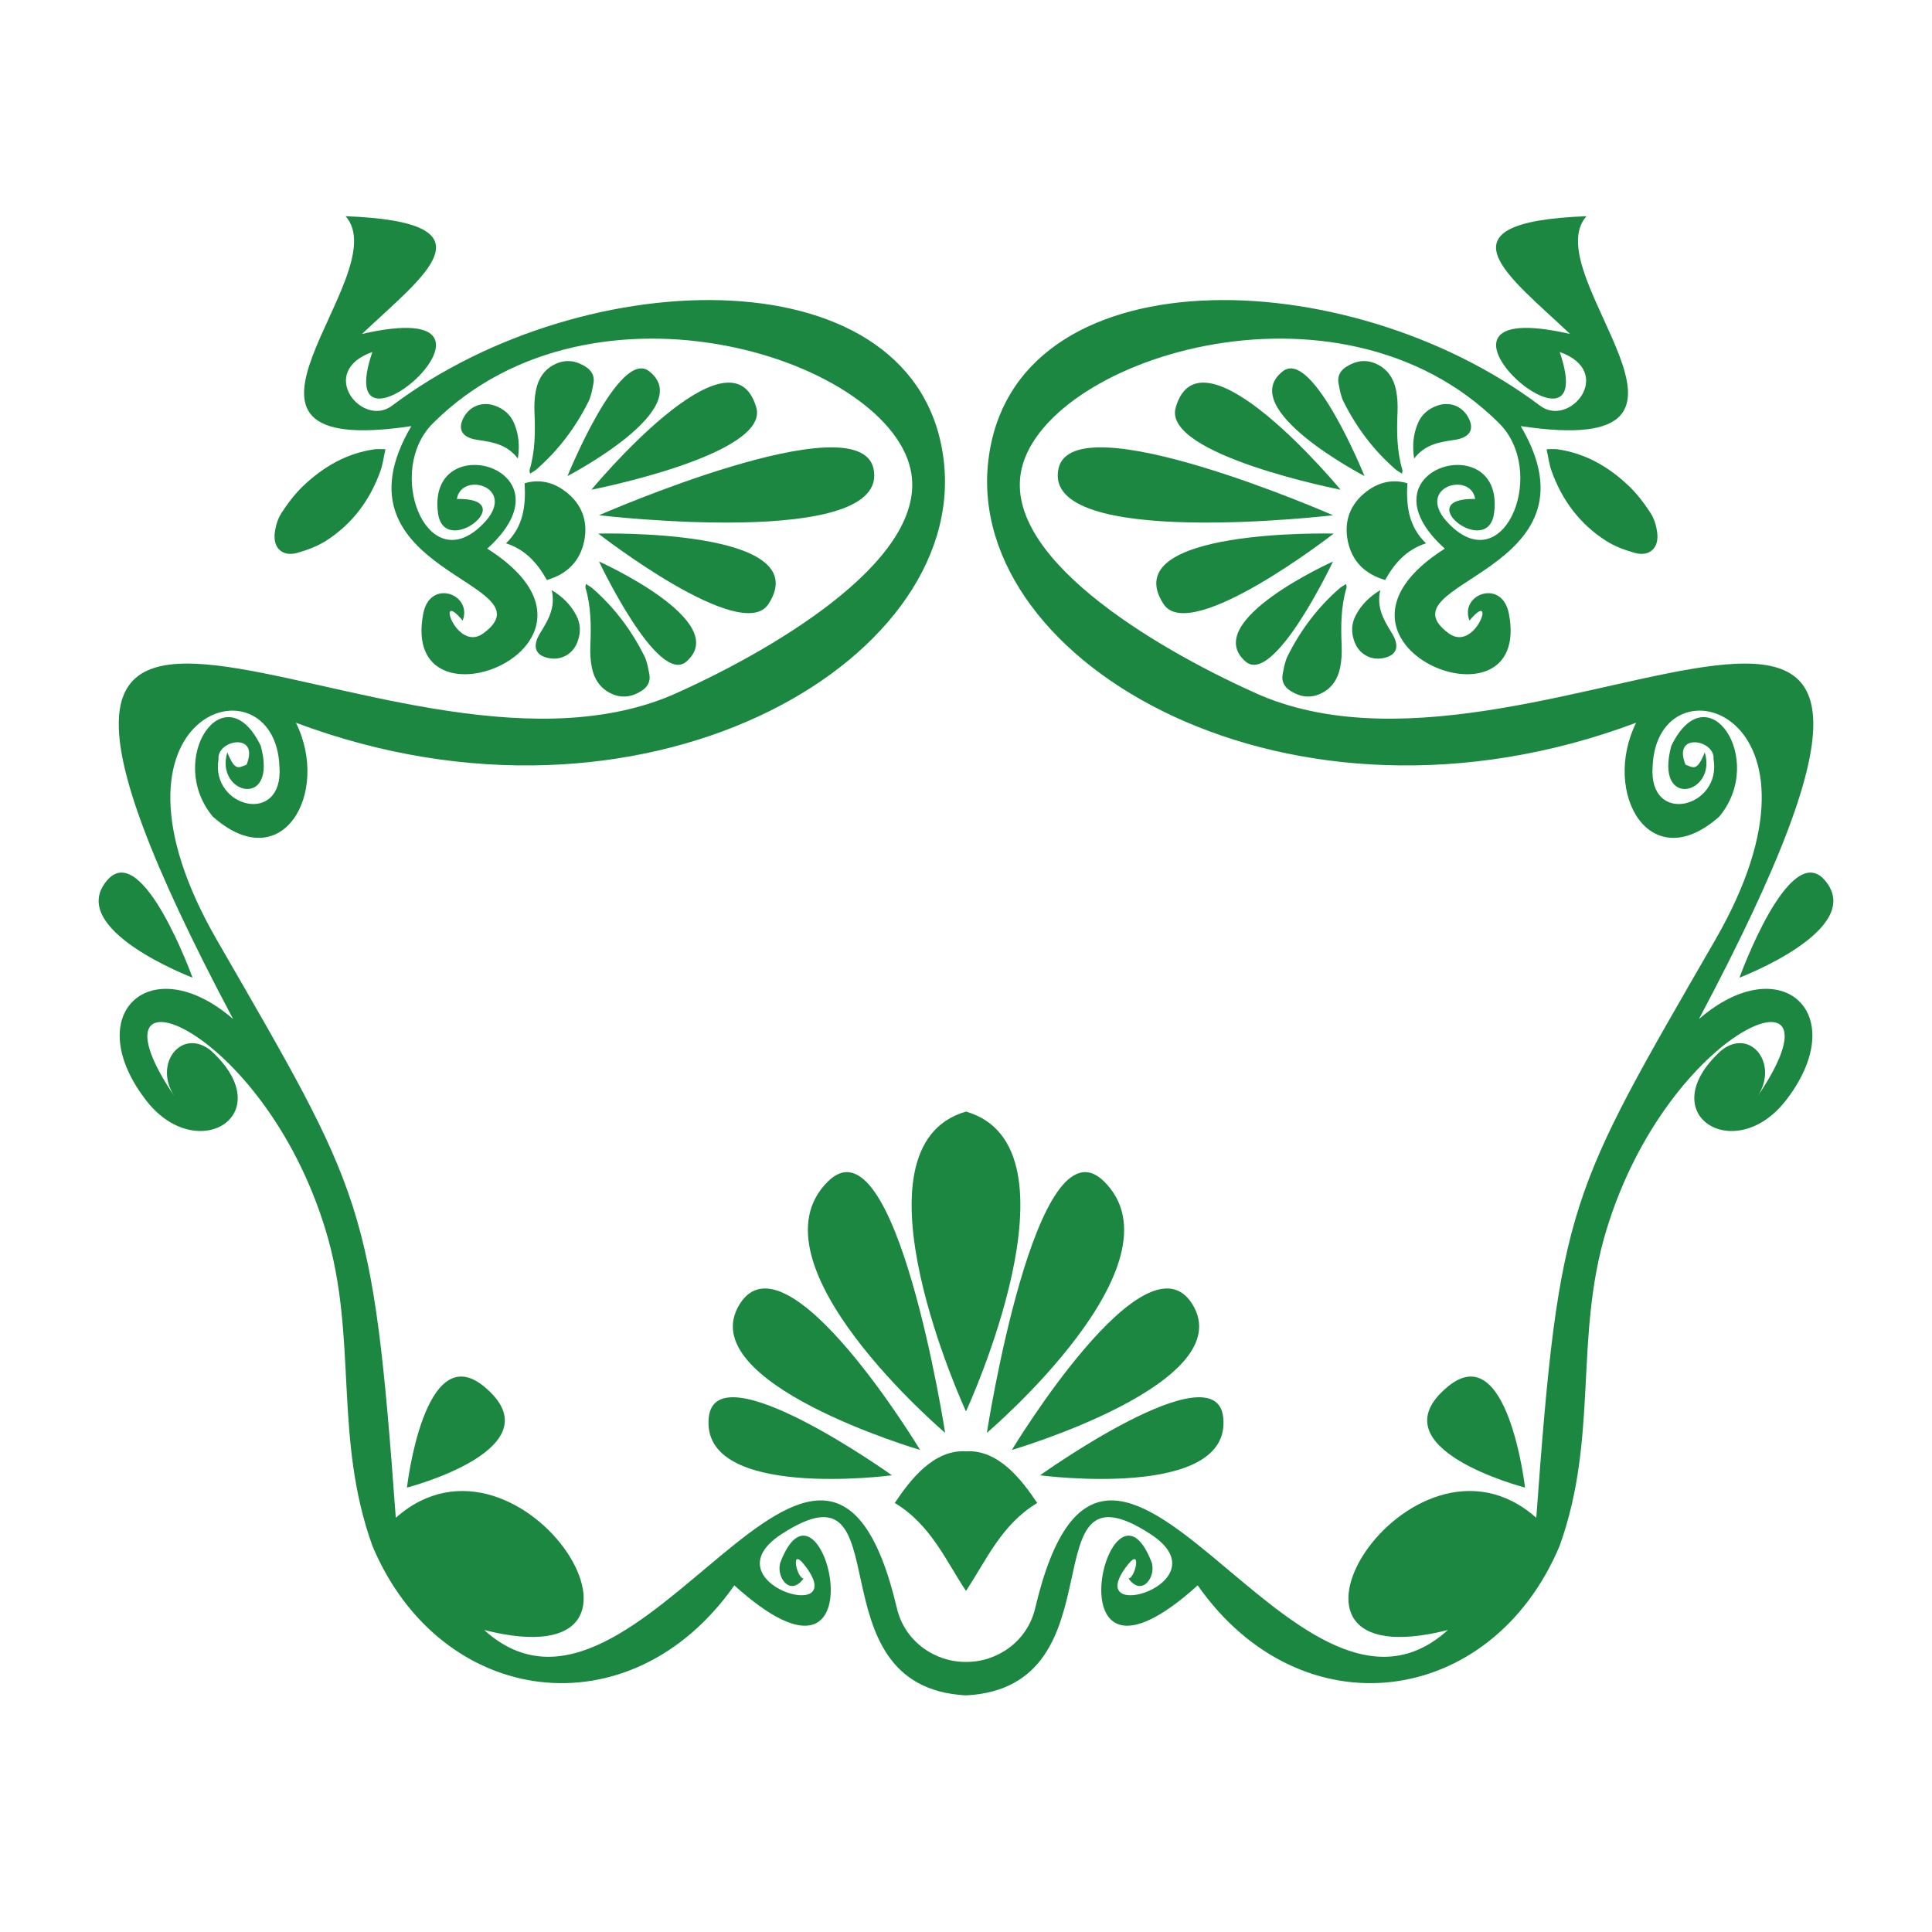 <?xml version="1.0" encoding="UTF-8"?>
<svg id="Livello_1" data-name="Livello 1" xmlns="http://www.w3.org/2000/svg" viewBox="0 0 841.89 841.89">
  <defs>
    <style>
      .cls-1 {
        fill: #1b8741;
      }
    </style>
  </defs>
  <path class="cls-1" d="M261.02,224.52s113.11-49.56,119.6-20.37c7.89,35.49-119.6,20.37-119.6,20.37Z"/>
  <path class="cls-1" d="M177.34,648.23s7.48-65.55,33.58-44.05c32.69,26.93-33.58,44.05-33.58,44.05Z"/>
  <path class="cls-1" d="M388.68,642.88s-83.79,11.07-79.81-25.31c3.22-29.45,79.81,25.31,79.81,25.31Z"/>
  <path class="cls-1" d="M400.96,631.83s-99.86-29.26-78.66-63.5c20.41-32.96,78.66,63.5,78.66,63.5Z"/>
  <path class="cls-1" d="M411.85,624.38s-87.21-74.01-51.01-109.6c29.6-29.1,51.01,109.6,51.01,109.6Z"/>
  <path class="cls-1" d="M260.71,232.51s95.7-2.47,74.16,30.7c-11.66,17.95-74.16-30.7-74.16-30.7Z"/>
  <path class="cls-1" d="M257.72,213.4s60.97-73.81,71.85-35.78c5.89,20.58-71.85,35.78-71.85,35.78Z"/>
  <path class="cls-1" d="M167.96,195.75c-.78,3.51-1.14,6.57-2.15,9.39-4.53,12.74-12.27,23.17-23.69,30.48-3.81,2.44-8.28,4.1-12.67,5.32-6.3,1.75-10.54-2.1-9.72-8.7.37-2.98,1.29-6.18,2.9-8.67,2.75-4.23,5.87-8.37,9.51-11.83,8.76-8.34,18.94-14.25,31.15-15.97,1.29-.18,2.62-.02,4.66-.02Z"/>
  <path class="cls-1" d="M261.02,244.68s58.23,26.12,38.08,43.61c-12.39,10.75-38.08-43.61-38.08-43.61Z"/>
  <path class="cls-1" d="M247.29,207.44s56.66-29.38,35.54-45.7c-12.98-10.03-35.54,45.7-35.54,45.7Z"/>
  <path class="cls-1" d="M238.31,252.75c-4.18-7.47-9.45-13.31-17.82-15.99,7.57-7.3,8.69-16.2,8.13-26.19,6.33-1.85,12.35-.53,17.72,3.55,7.18,5.44,10,12.95,8.23,21.64-1.76,8.61-7.21,14.33-16.26,16.99Z"/>
  <path class="cls-1" d="M230.97,206.39c-.1-.76-.31-1.23-.19-1.61,2.46-8.27,2.49-16.72,2.12-25.23-.14-3.21.03-6.52.67-9.65,1-4.85,3.51-8.86,8.19-11.15,4.76-2.34,9.28-1.62,13.58,1.15,2.56,1.65,3.84,4.09,3.27,7.11-.51,2.71-.97,5.56-2.18,7.98-5.63,11.3-13.1,21.24-22.66,29.55-.78.68-1.73,1.15-2.79,1.85Z"/>
  <path class="cls-1" d="M255.32,254.48c-.1.76-.31,1.23-.19,1.61,2.46,8.27,2.49,16.72,2.12,25.23-.14,3.21.03,6.52.67,9.65,1,4.85,3.51,8.86,8.19,11.15,4.76,2.34,9.28,1.62,13.58-1.15,2.56-1.65,3.84-4.09,3.27-7.11-.51-2.71-.97-5.56-2.18-7.98-5.63-11.3-13.1-21.24-22.66-29.55-.78-.68-1.73-1.15-2.79-1.85Z"/>
  <path class="cls-1" d="M83.89,426.02s-55.65-21.14-37.13-42.5c15.41-17.77,37.13,42.5,37.13,42.5Z"/>
  <path class="cls-1" d="M225.67,199.83c-4.6-6.05-10.75-7.15-16.98-8.05-.76-.11-1.52-.23-2.27-.41-5.41-1.27-6.97-4.77-4.28-9.6,2.7-4.84,8.03-6.9,13.42-5.02,3.95,1.37,6.96,3.95,8.55,7.87,1.87,4.59,2.44,9.36,1.55,15.21Z"/>
  <path class="cls-1" d="M240.43,257.16c1.69,7.41-1.42,12.83-4.73,18.19-.4.65-.8,1.31-1.14,2-2.5,4.97-.81,8.41,4.61,9.44,5.45,1.04,10.44-1.73,12.47-7.07,1.48-3.91,1.44-7.87-.55-11.61-2.32-4.38-5.61-7.88-10.66-10.95Z"/>
  <path class="cls-1" d="M777.69,480.17c-22.18,27.67-57.96,5.36-27.81-22.26,12.58-10.36,25.32,5.27,16.16,19.6,41.46-61.35-38.92-31.18-66.12,58.79-14.11,46.67-3.18,90.03-20.38,137.53-29.72,70.31-112.38,81.54-157.63,17.01-66.65,60.16-38.49-57.09-20.21-10.38,2.44,6.23-3.94,15.72-9.96,7.37,2.9,0,5.91-13.79-.19-6.12-21.71,27.24,42.47,8.05,9.77-13.22-54.17-35.21-11.44,66.69-80.37,70.29-68.93-3.6-26.18-105.5-80.37-70.29-32.69,21.27,31.48,40.46,9.77,13.22-6.1-7.67-3.09,6.12-.19,6.12-6.02,8.35-12.39-1.14-9.96-7.37,18.28-46.71,46.44,70.54-20.21,10.38-45.25,64.53-127.91,53.3-157.63-17.01-17.2-47.5-6.27-90.86-20.38-137.53-27.2-89.97-107.57-120.14-66.12-58.79-9.15-14.32,3.58-29.95,16.16-19.6,30.15,27.62-5.63,49.93-27.82,22.26-30.08-38.13,1.38-67.3,37.39-36.1-146.47-276.03,64.23-87.79,190.79-140.98,40.97-18.01,110.84-57.62,104.78-96.62-7.63-49.13-138.1-92.36-208.56-21.97-20.63,20.61-3.22,66.14,20.04,45.57,19.36-17.12-7.46-25.46-9.55-12.65,28.47-.51-5.59,26.46-8.24,6.1-4.87-37.77,60.25-19.38,21.48,15.55,65.67,41.58-38.49,83.44-27.9,28.34,2.97-15.46,21.63-8.45,17.18,3.01-12.14-14.62-2.78,14.21,8.98,5.59,30.63-22.46-69.04-26.18-31.35-90.33-99.27,14.91-5.95-65.86-28.64-91.47,67.28,2.58,33.64,26.16,7.16,51.31,79.19-18.09-14.96,64.82,4.51,7.86-24.38,8.62-4.49,33.24,8.56,23.41,84.27-63.45,230.15-66.69,240.46,24.28,9.98,88.04-131.62,170.45-282.32,113.87,15.08,30.57-5.93,67.81-36.25,40.89-20.74-24.98,5.11-63.38,20.91-30.82,7.58,28.07-20.13,21.04-14.57,2.84,3.43,8.56,4.96,6.57,8.37,5.38,5.89-14.38-13.01-10.87-12.2-2.44-3.66,21.16,28.47,29.32,26.54,3.16-1.97-48.91-84.78-24.07-27.24,75.71,63.74,110.56,67.92,114.29,77.94,251.73,54.95-48.7,131.03,72.28,38.53,48.91,67.37,61.16,147.97-144.8,179.86-9.38,3.45,14.45,16.61,23.39,30.1,23.28,13.49.11,26.65-8.83,30.1-23.28,31.88-135.41,112.49,70.54,179.86,9.38-92.49,23.37-16.42-97.62,38.53-48.91,10.02-137.44,14.19-141.17,77.94-251.73,57.54-99.78-25.27-124.63-27.24-75.71-1.93,26.16,30.21,18.01,26.54-3.16.8-8.43-18.09-11.95-12.2,2.44,3.41,1.19,4.94,3.18,8.37-5.38,5.55,18.2-22.16,25.23-14.57-2.84,15.8-32.56,41.65,5.85,20.91,30.82-30.31,26.93-51.33-10.32-36.25-40.89-150.68,56.58-292.3-25.82-282.32-113.87,10.32-90.97,156.19-87.72,240.46-24.28,13.05,9.83,32.94-14.79,8.56-23.41,19.47,56.96-74.67-25.95,4.51-7.86-26.48-25.15-60.12-48.72,7.16-51.31-22.69,25.61,70.63,106.39-28.64,91.47,37.69,64.15-61.96,67.87-31.35,90.33,11.78,8.62,21.14-20.21,9-5.59-4.47-11.46,14.19-18.47,17.18-3.01,10.59,55.1-93.57,13.24-27.92-28.34-38.77-34.93,26.37-53.32,21.48-15.55-2.63,20.36-36.71-6.61-8.24-6.1-2.1-12.82-28.92-4.47-9.55,12.65,23.28,20.57,40.67-24.96,20.04-45.57-70.46-70.4-200.93-27.16-208.56,21.97-6.06,39,63.81,78.62,104.78,96.62,126.56,53.19,337.25-135.05,190.79,140.98,36.01-31.2,67.47-2.03,37.39,36.1Z"/>
  <path class="cls-1" d="M420.94,615.05s-53.3-115.24,0-130.67c53.32,15.42,0,130.67,0,130.67Z"/>
  <path class="cls-1" d="M580.87,224.52s-113.11-49.56-119.6-20.37c-7.89,35.49,119.6,20.37,119.6,20.37Z"/>
  <path class="cls-1" d="M451.98,654.94c-15.68,9.43-22.24,25.12-31.04,38.32-8.79-13.2-15.36-28.9-31.04-38.32,6.69-9.96,16.78-23.32,31.04-22.52,14.28-.81,24.34,12.56,31.04,22.52Z"/>
  <path class="cls-1" d="M664.55,648.23s-7.48-65.55-33.58-44.05c-32.69,26.93,33.58,44.05,33.58,44.05Z"/>
  <path class="cls-1" d="M453.21,642.88s83.79,11.07,79.81-25.31c-3.22-29.45-79.81,25.31-79.81,25.31Z"/>
  <path class="cls-1" d="M440.93,631.83s99.86-29.26,78.66-63.5c-20.41-32.96-78.66,63.5-78.66,63.5Z"/>
  <path class="cls-1" d="M430.04,624.38s87.21-74.01,51.01-109.6c-29.6-29.1-51.01,109.6-51.01,109.6Z"/>
  <path class="cls-1" d="M581.18,232.51s-95.7-2.47-74.16,30.7c11.66,17.95,74.16-30.7,74.16-30.7Z"/>
  <path class="cls-1" d="M584.17,213.4s-60.97-73.81-71.85-35.78c-5.89,20.58,71.85,35.78,71.85,35.78Z"/>
  <path class="cls-1" d="M673.93,195.75c.78,3.51,1.14,6.57,2.15,9.39,4.53,12.74,12.27,23.17,23.69,30.48,3.81,2.44,8.28,4.1,12.67,5.32,6.3,1.75,10.54-2.1,9.72-8.7-.37-2.98-1.29-6.18-2.9-8.67-2.75-4.23-5.87-8.37-9.51-11.83-8.76-8.34-18.94-14.25-31.15-15.97-1.29-.18-2.62-.02-4.66-.02Z"/>
  <path class="cls-1" d="M580.87,244.68s-58.23,26.12-38.08,43.61c12.39,10.75,38.08-43.61,38.08-43.61Z"/>
  <path class="cls-1" d="M594.6,207.44s-56.66-29.38-35.54-45.7c12.98-10.03,35.54,45.7,35.54,45.7Z"/>
  <path class="cls-1" d="M603.58,252.75c4.18-7.47,9.45-13.31,17.82-15.99-7.57-7.3-8.69-16.2-8.13-26.19-6.33-1.85-12.35-.53-17.72,3.55-7.18,5.44-10,12.95-8.23,21.64,1.76,8.61,7.21,14.33,16.26,16.99Z"/>
  <path class="cls-1" d="M610.92,206.39c.1-.76.31-1.23.19-1.61-2.46-8.27-2.49-16.72-2.12-25.23.14-3.21-.03-6.52-.67-9.65-1-4.85-3.51-8.86-8.19-11.15-4.76-2.34-9.28-1.62-13.58,1.15-2.56,1.65-3.84,4.09-3.27,7.11.51,2.71.97,5.56,2.18,7.98,5.63,11.3,13.1,21.24,22.66,29.55.78.68,1.73,1.15,2.79,1.85Z"/>
  <path class="cls-1" d="M586.57,254.48c.1.76.31,1.23.19,1.61-2.46,8.27-2.49,16.72-2.12,25.23.14,3.21-.03,6.52-.67,9.65-1,4.85-3.51,8.86-8.19,11.15-4.76,2.34-9.28,1.62-13.58-1.15-2.56-1.65-3.84-4.09-3.27-7.11.51-2.71.97-5.56,2.18-7.98,5.63-11.3,13.1-21.24,22.66-29.55.78-.68,1.73-1.15,2.79-1.85Z"/>
  <path class="cls-1" d="M758,426.02s55.65-21.14,37.13-42.5c-15.41-17.77-37.13,42.5-37.13,42.5Z"/>
  <path class="cls-1" d="M616.22,199.83c4.6-6.05,10.75-7.15,16.98-8.05.76-.11,1.52-.23,2.27-.41,5.41-1.27,6.97-4.77,4.28-9.6-2.7-4.84-8.03-6.9-13.42-5.02-3.95,1.37-6.96,3.95-8.55,7.87-1.87,4.59-2.44,9.36-1.55,15.21Z"/>
  <path class="cls-1" d="M601.46,257.16c-1.69,7.41,1.42,12.83,4.73,18.19.4.65.8,1.31,1.14,2,2.5,4.97.81,8.41-4.61,9.44-5.45,1.04-10.44-1.73-12.47-7.07-1.48-3.91-1.44-7.87.55-11.61,2.32-4.38,5.61-7.88,10.66-10.95Z"/>
</svg>